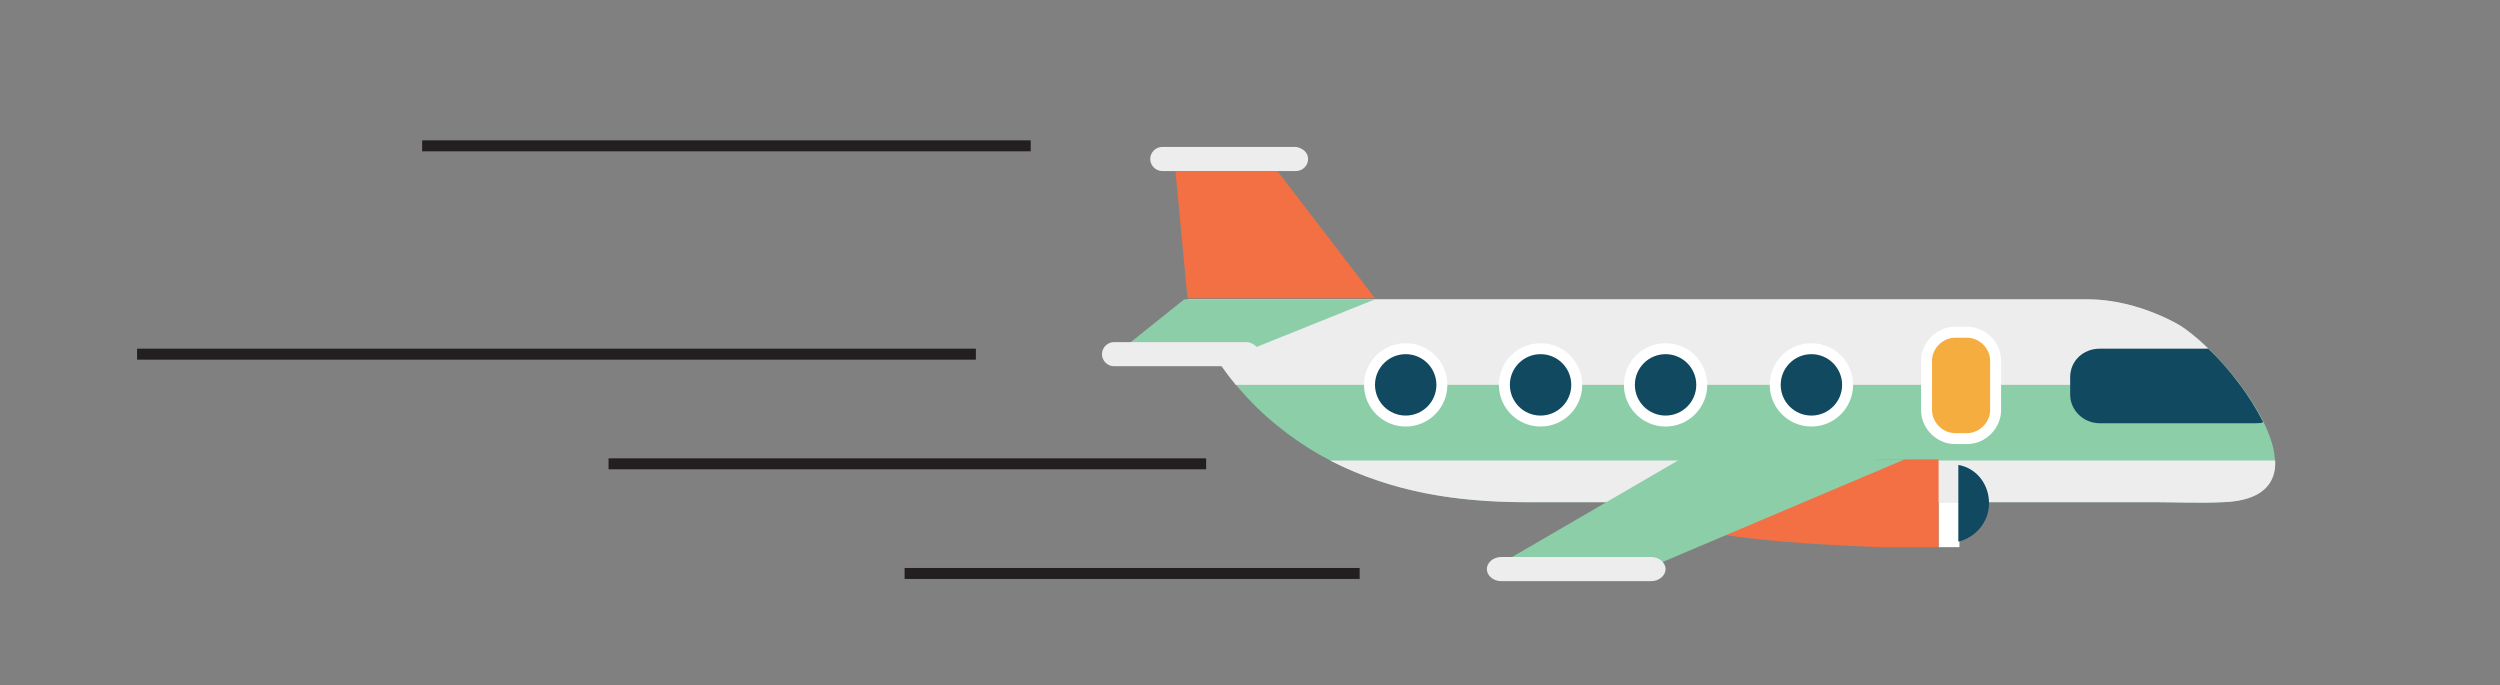<?xml version="1.0" encoding="utf-8"?>
<!-- Generator: Adobe Illustrator 21.1.0, SVG Export Plug-In . SVG Version: 6.00 Build 0)  -->
<svg version="1.1" id="Layer_1" xmlns="http://www.w3.org/2000/svg" xmlns:xlink="http://www.w3.org/1999/xlink" x="0px" y="0px"
	 viewBox="0 0 228 62.5" style="enable-background:new 0 0 228 62.5;" xml:space="preserve">
<rect x="0" y="0" width="228" height="62.5" fill="#808080" stroke="none"/>
<style type="text/css">
	.st0{fill:#FFFFFF;}
	.st1{fill:#8CCEA8;}
	.st2{fill:#EEEDED;}
	.st3{fill:#104960;}
	.st4{fill:#F5AD40;stroke:#FFFFFF;stroke-miterlimit:10;}
	.st5{fill:#F36F44;}
	.st6{fill:none;stroke:#231F20;stroke-miterlimit:10;}
</style>
<g id="plane">
	<rect x="176.8" y="41.9" class="st0" width="1.9" height="8"/>
	<path class="st1" d="M190.4,27.3c2.8,0,5.7,0.9,8.1,2.2c4.6,2.5,15.1,15.9,4.2,16.3c-2.1,0.1-4.2,0-6.2,0c-10.5,0-21.1,0-31.6,0
		c-8.5,0-17.1,0-25.6,0c-6.8,0-13-1-18.9-4.3c-5.6-3.2-10-8.1-12-14.2C108.3,27.3,190.4,27.3,190.4,27.3z"/>
	<g>
		<path class="st2" d="M112.7,35.1c-1.9-2.3-3.4-4.9-4.4-7.8c0,0,82.1,0,82.1,0c2.8,0,5.7,0.9,8.1,2.2c1.6,0.9,3.9,3.1,5.8,5.6
			H112.7z"/>
		<path class="st2" d="M207.5,42c0.1,2.1-1.2,3.7-4.8,3.8c-2.1,0.1-4.2,0-6.2,0c-10.5,0-21.1,0-31.6,0c-8.5,0-17.1,0-25.6,0
			c-6.4,0-12.3-0.9-18-3.8H207.5z"/>
	</g>
	<path class="st3" d="M191.5,31.8h9.9c1.9,1.8,3.8,4.3,5,6.7c-0.2,0.1-0.4,0.1-0.7,0.1h-14.2c-1.5,0-2.7-1.2-2.7-2.6v-1.6
		C188.8,32.9,190,31.8,191.5,31.8z"/>
	<g>
		<circle class="st0" cx="165.2" cy="35.1" r="3.8"/>
		<circle class="st3" cx="165.2" cy="35.1" r="2.8"/>
	</g>
	<g>
		<circle class="st0" cx="151.9" cy="35.1" r="3.8"/>
		<circle class="st3" cx="151.9" cy="35.1" r="2.8"/>
	</g>
	<g>
		<circle class="st0" cx="140.5" cy="35.1" r="3.8"/>
		<circle class="st3" cx="140.5" cy="35.1" r="2.8"/>
	</g>
	<g>
		<circle class="st0" cx="128.2" cy="35.1" r="3.8"/>
		<circle class="st3" cx="128.2" cy="35.1" r="2.8"/>
	</g>
	<path class="st4" d="M182,37.4c0,1.4-1.2,2.6-2.6,2.6h-1.1c-1.4,0-2.6-1.2-2.6-2.6v-4.5c0-1.4,1.2-2.6,2.6-2.6h1.1
		c1.4,0,2.6,1.2,2.6,2.6V37.4z"/>
	<polygon class="st1" points="125.4,27.3 108,27.3 103,31.3 114.2,31.8 	"/>
	<path class="st2" d="M114.9,32.3c0,0.6-0.5,1.1-1.1,1.1h-12.2c-0.6,0-1.1-0.5-1.1-1.1l0,0c0-0.6,0.5-1.1,1.1-1.1h12.2
		C114.3,31.3,114.9,31.7,114.9,32.3L114.9,32.3z"/>
	<path class="st2" d="M119.3,14.5c0,0.6-0.5,1.1-1.1,1.1H106c-0.6,0-1.1-0.5-1.1-1.1l0,0c0-0.6,0.5-1.1,1.1-1.1h12.2
		C118.8,13.5,119.3,13.9,119.3,14.5L119.3,14.5z"/>
	<polygon class="st5" points="108.3,27.2 107.2,15.6 116.5,15.6 125.4,27.2 	"/>
	<g>
		<path class="st5" d="M171.4,41.9L171.4,41.9l5.4,0v8h-5.4v0c-1.9-0.1-9.9-0.3-15.8-1.4l15.6-6.6L171.4,41.9z"/>
	</g>
	<g>
		<path class="st3" d="M181.4,45.9c0,1.7-1.2,3.1-2.8,3.5v-7C180.3,42.7,181.4,44.2,181.4,45.9z"/>
	</g>
	<polygon class="st1" points="173.7,41.9 153.2,41.9 137.9,50.8 150.1,51.9 	"/>
	<path class="st2" d="M151.9,51.9c0,0.6-0.6,1.1-1.3,1.1h-13.7c-0.7,0-1.3-0.5-1.3-1.1l0,0c0-0.6,0.6-1.1,1.3-1.1h13.7
		C151.3,50.8,151.9,51.3,151.9,51.9L151.9,51.9z"/>
</g>
<g id="lines">
	<line class="st6" x1="124" y1="52.3" x2="82.5" y2="52.3"/>
	<line class="st6" x1="94" y1="13.3" x2="38.5" y2="13.3"/>
	<line class="st6" x1="89" y1="32.3" x2="12.5" y2="32.3"/>
	<line class="st6" x1="110" y1="42.3" x2="55.5" y2="42.3"/>
</g>
</svg>
